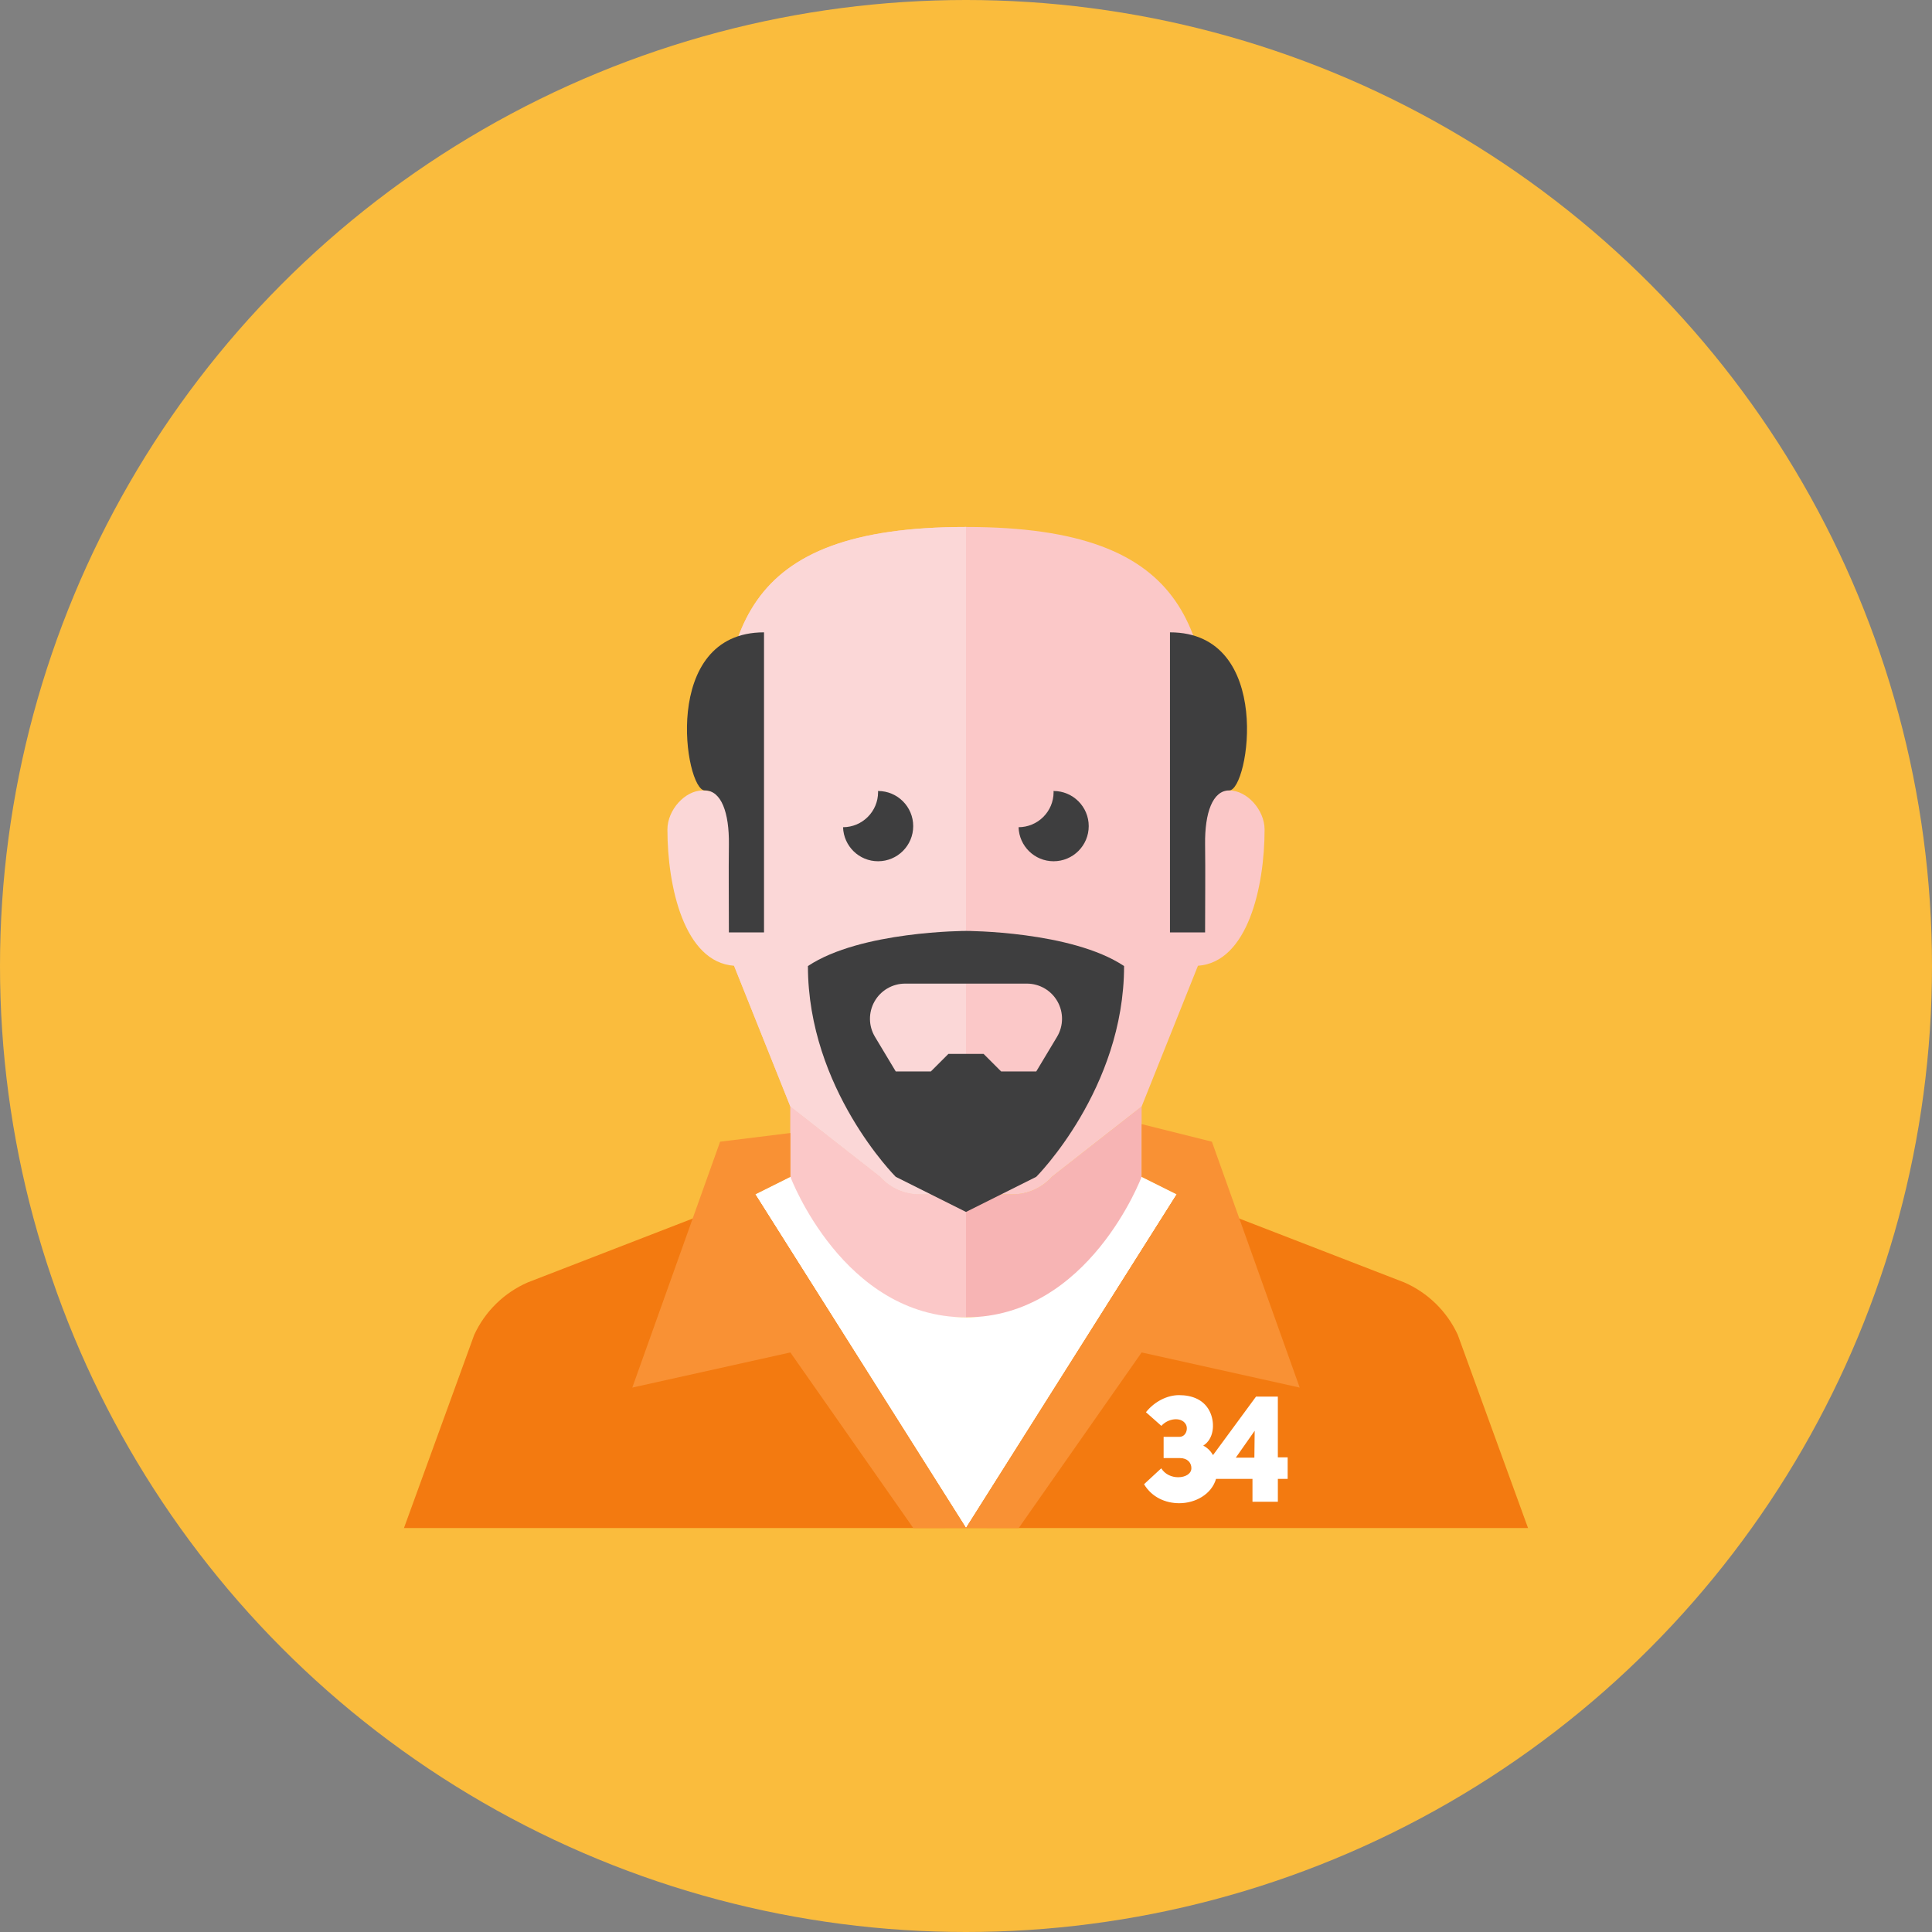 <?xml version="1.0" ?><!DOCTYPE svg  PUBLIC '-//W3C//DTD SVG 1.0//EN'  'http://www.w3.org/TR/2001/REC-SVG-20010904/DTD/svg10.dtd'><svg height="110px" style="enable-background:new 0 0 110 110;" version="1.0" viewBox="0 0 110 110" width="110px" xml:space="preserve" xmlns="http://www.w3.org/2000/svg" xmlns:xlink="http://www.w3.org/1999/xlink"><rect x="0" y="0" width="110" height="110" fill="#808080" stroke="none"/><g id="Artboard"/><g id="Multicolor"><g><circle cx="55" cy="55" r="55" style="fill:#FABC3D;"/></g><g><path d="M57.655,67.997H55h-2.655c-0.856,0-1.671-0.365-2.24-1.004L45,62.997v4.5c0,0,0,7.5,10,7.5    s10-7.5,10-7.5v-4.5l-5.105,3.996C59.326,67.632,58.511,67.997,57.655,67.997z" style="fill:#F7B4B4;"/><path d="M50.105,66.993L45,62.997v4.5c0,0,0,7.5,10,7.5v-7h-2.655    C51.489,67.997,50.674,67.632,50.105,66.993z" style="fill:#FBC8C8;"/><path d="M72,47.228c0-1.111-1-2.222-2-2.222c-0.421,0-0.737,0.101-1,0.241c0-9.14-0.911-15.244-14-15.244    c-12.976,0-13.982,6-14,15V53l4,10l5.105,3.996C50.674,67.635,51.489,68,52.345,68H55h2.655c0.856,0,1.671-0.365,2.24-1.004L65,63    l3.206-8.013C71.042,54.783,72,50.482,72,47.228z" style="fill:#FBC8C8;"/><path d="M41,45.247c-0.263-0.14-0.579-0.241-1-0.241c-1,0-2,1.111-2,2.222c0,3.254,0.958,7.555,3.794,7.759    L45,63l5.105,3.996C50.674,67.635,51.489,68,52.345,68H55V30.003C41.915,30.003,41,36.103,41,45.247z" style="fill:#FBD7D7;"/><g><path d="M67,68l-2-1c0,0-3,8.003-10,8.003S45,67,45,67l-2,1l12,19.003L67,68z" style="fill:#FFFFFF;"/></g><g><path d="M30.043,73.017C28.698,73.606,27.615,74.667,27,76l-4,11h32L43,68L30.043,73.017z" style="fill:#F37A10;"/><path d="M83,76c-0.615-1.333-1.698-2.394-3.043-2.983L67,68L55,87h32L83,76z" style="fill:#F37A10;"/></g><g><path d="M51.994,47.036c0-1.104-0.896-2-2-2c-0.002,0-0.004,0-0.006,0     c0.001,0.021,0.006,0.041,0.006,0.062c0,1.103-0.892,1.996-1.994,2c0.033,1.075,0.91,1.938,1.994,1.938     C51.098,49.036,51.994,48.141,51.994,47.036z" style="fill:#3E3E3F;"/></g><g><path d="M61.987,47.036c0-1.104-0.896-2-2-2c-0.002,0-0.004,0-0.006,0     c0.001,0.021,0.006,0.041,0.006,0.062c0,1.103-0.892,1.996-1.994,2c0.033,1.075,0.91,1.938,1.994,1.938     C61.092,49.036,61.987,48.141,61.987,47.036z" style="fill:#3E3E3F;"/></g><g><polygon points="45,67.003 43,68 55,87 52,87.003 45,77.003 36,79.003 41,65.003 45,64.509    " style="fill:#F99134;"/></g><g><polygon points="65,67.003 67,68 55,87 58,87.003 65,77.003 74,79.003 69,65.003 65,64.003    " style="fill:#F99134;"/></g><g><path d="M55,53.003c0,0-6,0-9,2c0,7,5,12,5,12l4,2l4-2c0,0,5-5,5-12C61,53.003,55,53.003,55,53.003z      M57,61.003l-1-1h-1h-1l-1,1h-2l-1.183-1.971c-0.371-0.618-0.38-1.387-0.025-2.014s1.02-1.015,1.74-1.015H55h3.468     c0.721,0,1.385,0.388,1.74,1.015s0.345,1.397-0.025,2.014L59,61.003H57z" style="fill:#3E3E3F;"/></g><path d="M72.755,82.976v-3.458h-1.243l-2.447,3.329c-0.126-0.211-0.297-0.406-0.557-0.54    c0.608-0.38,0.659-1.234,0.422-1.826c-0.321-0.794-1.065-1.048-1.8-1.048c-0.676,0-1.395,0.363-1.885,0.972l0.879,0.778    c0.372-0.423,1.107-0.533,1.378-0.11c0.169,0.254,0.034,0.735-0.354,0.735h-0.896v1.209h0.93c0.432,0,0.651,0.271,0.651,0.575    c0,0.321-0.347,0.516-0.752,0.516c-0.355,0-0.744-0.152-0.964-0.508l-0.98,0.905c0.448,0.752,1.234,1.082,2.003,1.082    c0.934,0,1.843-0.517,2.097-1.386h2.074v1.302h1.445v-1.302h0.558v-1.226H72.755z M71.419,82.992h-1.057l1.074-1.53L71.419,82.992    z" style="fill:#FFFFFF;"/><g><path d="M43.5,36.003v17.083h-2c0-1.976-0.021-3.28,0-5.02c0.021-1.783-0.426-3.063-1.375-3.063     C39,45.003,37.567,36.003,43.5,36.003z" style="fill:#3E3E3F;"/></g><g><path d="M66.613,36.003v17.083h2c0-1.976,0.021-3.28,0-5.02c-0.021-1.783,0.426-3.063,1.375-3.063     C71.113,45.003,72.546,36.003,66.613,36.003z" style="fill:#3E3E3F;"/></g></g></g></svg>